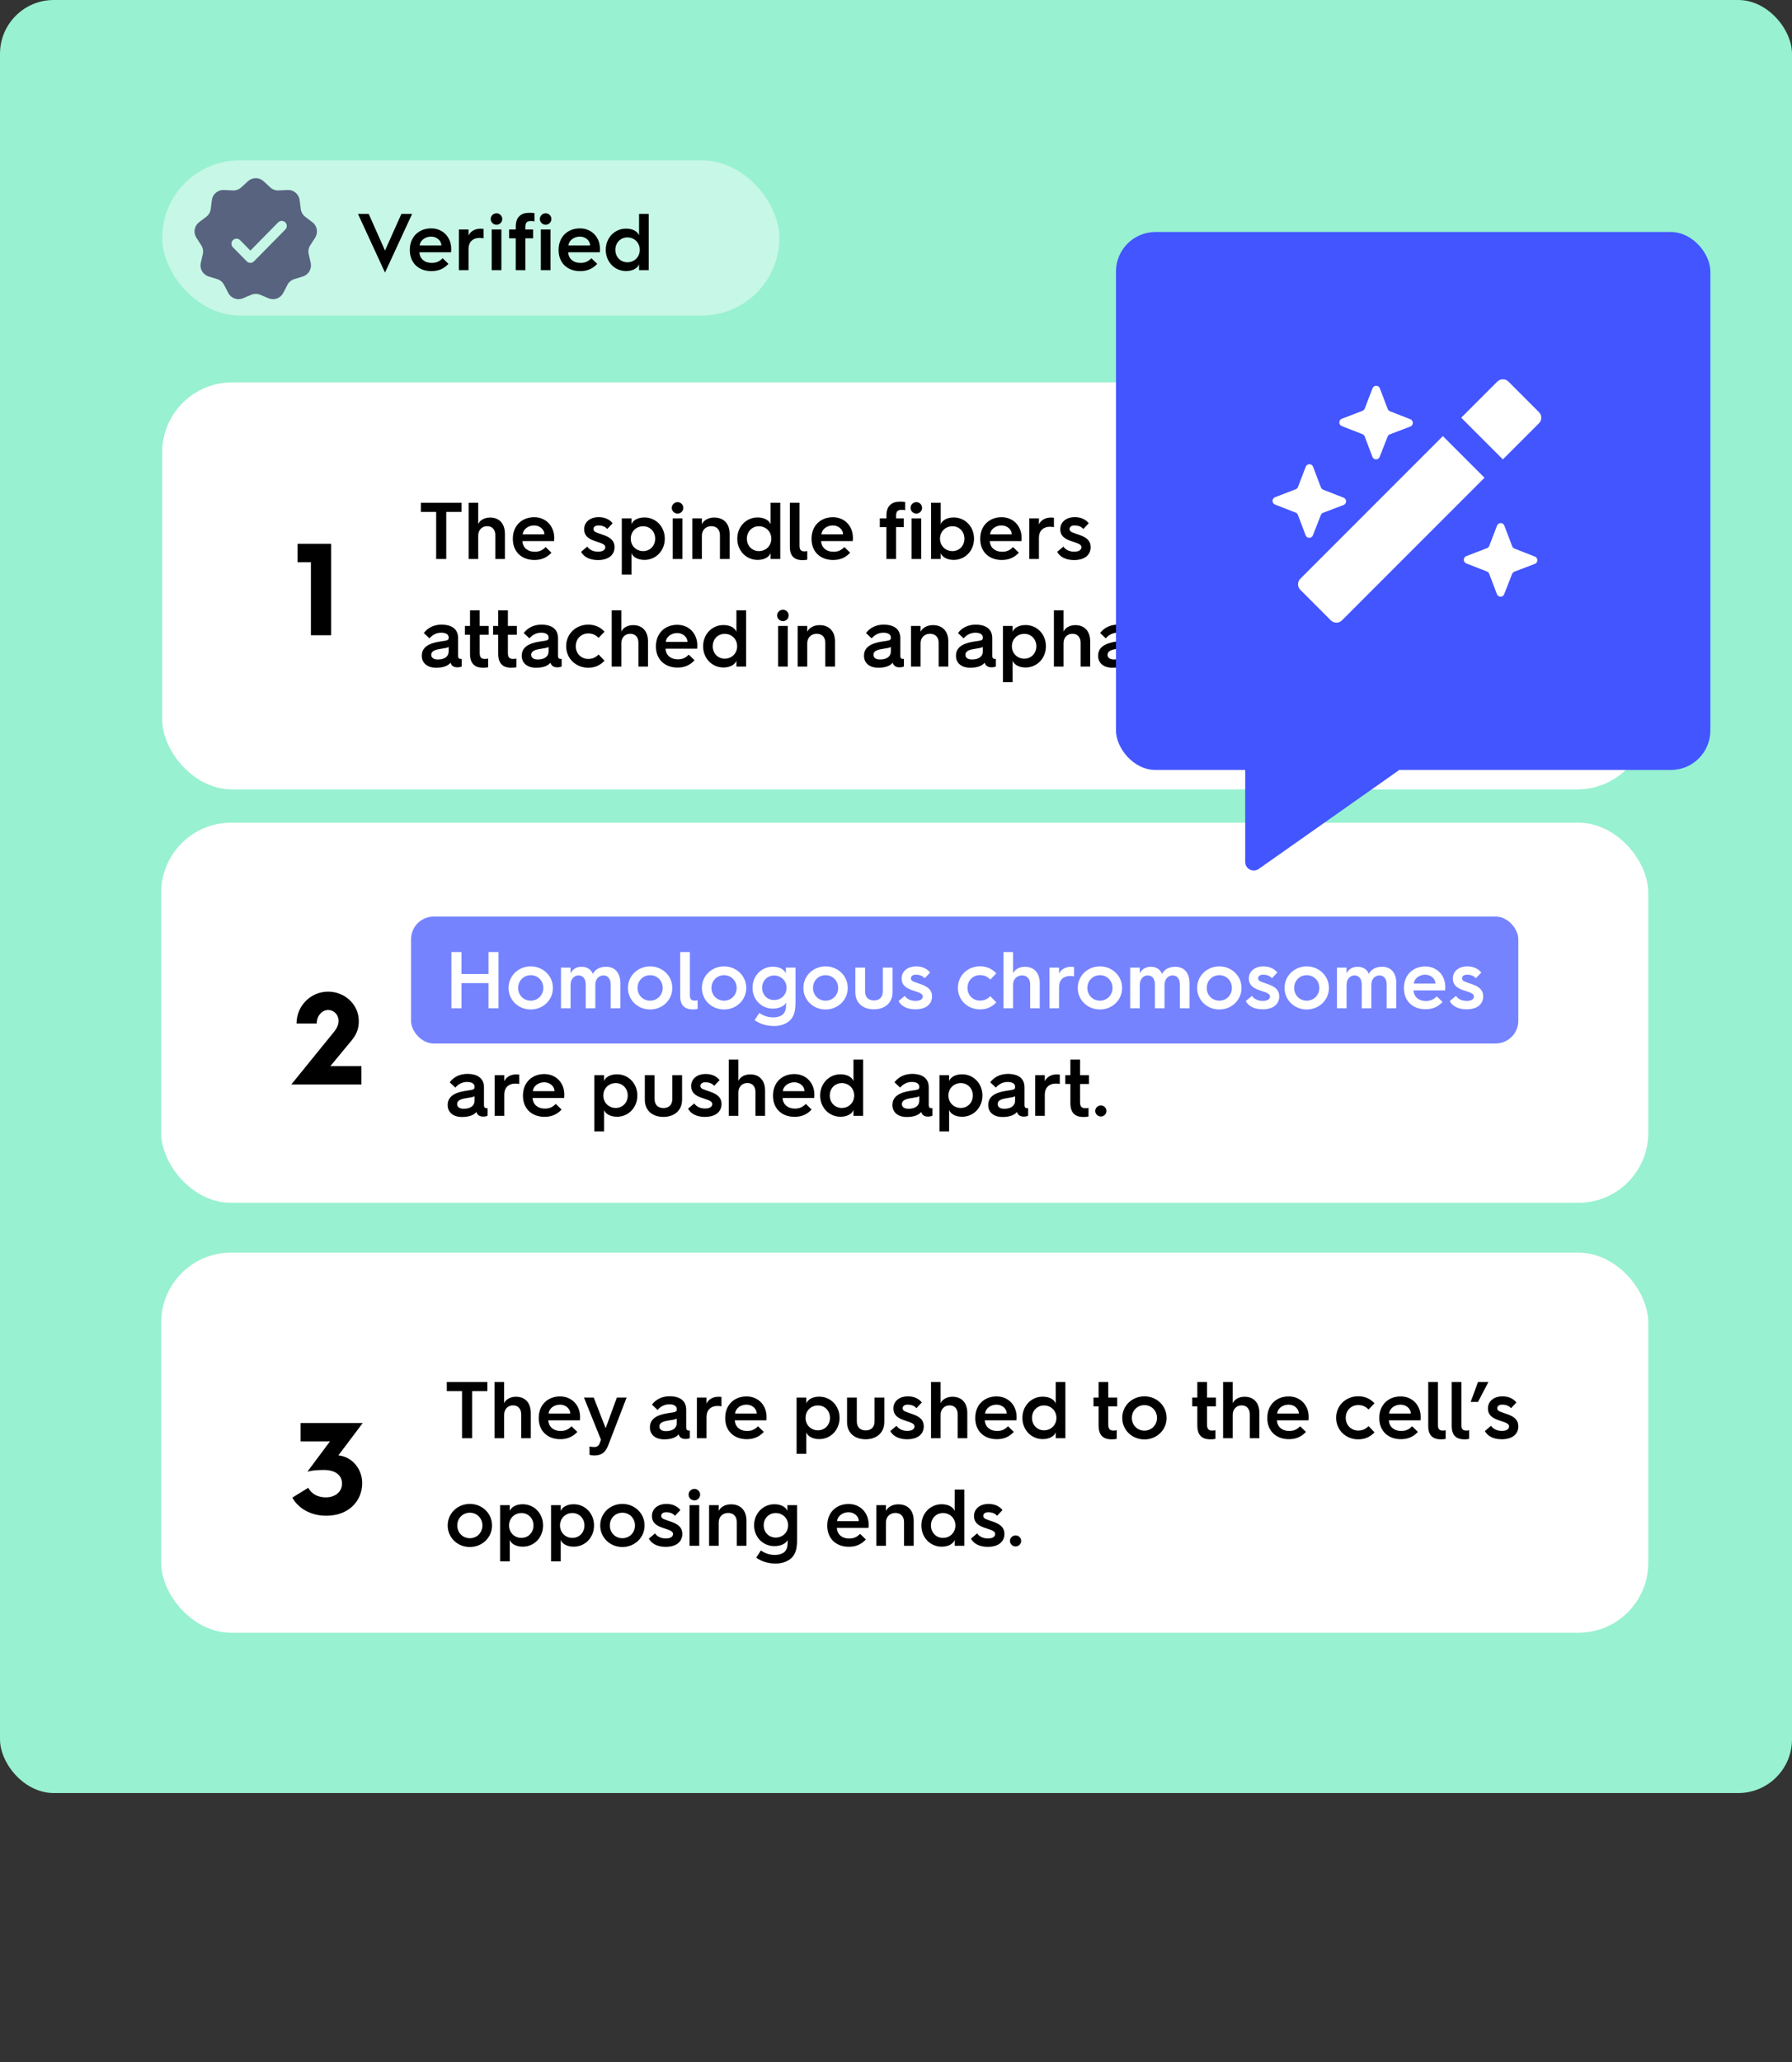 <svg width="200" height="230" viewBox="0 0 200 230" fill="none" xmlns="http://www.w3.org/2000/svg">
<rect x="0" y="0" width="200" height="230" fill="#333333" stroke="none"/>
<rect width="200" height="200" rx="6" fill="#98F1D1"/>
<rect x="18.102" y="42.654" width="165.745" height="45.399" rx="7.8" fill="white"/>
<path d="M34.7 70.854V62.708H33.209V60.661H36.953V70.854H34.7Z" fill="black"/>
<path d="M48.679 62.354V57.098H46.978V56.081H51.505V57.098H49.804V62.354H48.679ZM52.302 62.354V56.081H53.373V58.448C53.571 58.025 54.057 57.728 54.696 57.728C55.749 57.728 56.352 58.43 56.352 59.546V62.354H55.281V59.699C55.281 59.087 54.948 58.691 54.372 58.691C53.787 58.691 53.373 59.123 53.373 59.744V62.354H52.302ZM57.237 60.122V60.086C57.237 58.628 58.254 57.692 59.613 57.692C60.963 57.692 61.854 58.709 61.854 59.978C61.854 59.978 61.854 60.176 61.836 60.356H58.308C58.344 61.076 58.875 61.544 59.676 61.544C60.225 61.544 60.558 61.364 60.9 61.022L61.548 61.652C60.963 62.273 60.324 62.462 59.64 62.462C58.218 62.462 57.237 61.544 57.237 60.122ZM58.335 59.6H60.756C60.756 59.06 60.243 58.61 59.613 58.61C58.938 58.61 58.38 59.051 58.335 59.6ZM64.854 61.553L65.547 60.968C65.736 61.274 66.159 61.535 66.744 61.535C67.365 61.535 67.554 61.274 67.554 61.04C67.554 60.662 67.014 60.572 66.312 60.32C65.646 60.077 65.196 59.735 65.196 59.042C65.196 58.169 65.934 57.683 66.798 57.683C67.554 57.683 68.058 57.971 68.373 58.367L67.77 59.006C67.581 58.781 67.275 58.61 66.78 58.61C66.438 58.61 66.231 58.772 66.231 59.015C66.231 59.357 66.609 59.402 67.374 59.681C68.211 59.978 68.589 60.374 68.589 61.031C68.589 61.814 68.022 62.471 66.726 62.471C65.781 62.471 65.133 62.093 64.854 61.553ZM69.397 64.091V57.818H70.477V58.475C70.63 58.052 71.161 57.719 71.926 57.719C73.204 57.719 74.194 58.745 74.194 60.086C74.194 61.427 73.204 62.453 71.926 62.453C71.161 62.453 70.63 62.12 70.477 61.697V64.091H69.397ZM70.396 60.086C70.396 60.878 70.999 61.472 71.782 61.472C72.547 61.472 73.123 60.878 73.123 60.086C73.123 59.294 72.547 58.7 71.782 58.7C70.999 58.7 70.396 59.294 70.396 60.086ZM75.624 57.287C75.273 57.287 74.976 57.008 74.976 56.648C74.976 56.288 75.273 56.009 75.624 56.009C75.966 56.009 76.263 56.288 76.263 56.648C76.263 57.008 75.966 57.287 75.624 57.287ZM75.084 62.354V57.818H76.164V62.354H75.084ZM77.263 62.354V57.818H78.334V58.466C78.541 58.034 79.054 57.728 79.711 57.728C80.8 57.728 81.43 58.43 81.43 59.546V62.354H80.35V59.699C80.35 59.087 79.999 58.691 79.387 58.691C78.775 58.691 78.334 59.123 78.334 59.744V62.354H77.263ZM82.286 60.086C82.286 58.745 83.276 57.719 84.554 57.719C85.319 57.719 85.85 58.052 86.003 58.475V56.081H87.083V62.354H86.003V61.697C85.85 62.12 85.319 62.453 84.554 62.453C83.276 62.453 82.286 61.427 82.286 60.086ZM83.357 60.086C83.357 60.878 83.933 61.472 84.698 61.472C85.481 61.472 86.084 60.878 86.084 60.086C86.084 59.294 85.481 58.7 84.698 58.7C83.933 58.7 83.357 59.294 83.357 60.086ZM88.153 61.013V56.081H89.233V60.869C89.233 61.31 89.377 61.499 89.773 61.499C89.872 61.499 89.998 61.49 90.097 61.463V62.426C89.971 62.462 89.773 62.48 89.584 62.48C88.999 62.48 88.153 62.318 88.153 61.013ZM90.574 60.122V60.086C90.574 58.628 91.591 57.692 92.95 57.692C94.3 57.692 95.191 58.709 95.191 59.978C95.191 59.978 95.191 60.176 95.173 60.356H91.645C91.681 61.076 92.212 61.544 93.013 61.544C93.562 61.544 93.895 61.364 94.237 61.022L94.885 61.652C94.3 62.273 93.661 62.462 92.977 62.462C91.555 62.462 90.574 61.544 90.574 60.122ZM91.672 59.6H94.093C94.093 59.06 93.58 58.61 92.95 58.61C92.275 58.61 91.717 59.051 91.672 59.6ZM98.931 62.354V58.799H98.193V57.818H98.931V57.593C98.931 56.882 99.093 56.522 99.426 56.252C99.768 55.973 100.2 55.955 100.551 55.955C100.713 55.955 100.92 55.973 101.019 55.991V56.918C100.893 56.873 100.74 56.873 100.605 56.873C100.2 56.873 100.011 57.044 100.011 57.512V57.818H100.866V58.799H100.011V62.354H98.931ZM102.272 57.287C101.921 57.287 101.624 57.008 101.624 56.648C101.624 56.288 101.921 56.009 102.272 56.009C102.614 56.009 102.911 56.288 102.911 56.648C102.911 57.008 102.614 57.287 102.272 57.287ZM101.732 62.354V57.818H102.812V62.354H101.732ZM103.912 62.354V56.081H104.992V58.475C105.145 58.052 105.676 57.719 106.441 57.719C107.719 57.719 108.709 58.745 108.709 60.086C108.709 61.427 107.719 62.453 106.441 62.453C105.676 62.453 105.145 62.12 104.992 61.697V62.354H103.912ZM104.911 60.086C104.911 60.878 105.514 61.472 106.297 61.472C107.062 61.472 107.638 60.878 107.638 60.086C107.638 59.294 107.062 58.7 106.297 58.7C105.514 58.7 104.911 59.294 104.911 60.086ZM109.4 60.122V60.086C109.4 58.628 110.417 57.692 111.776 57.692C113.126 57.692 114.017 58.709 114.017 59.978C114.017 59.978 114.017 60.176 113.999 60.356H110.471C110.507 61.076 111.038 61.544 111.839 61.544C112.388 61.544 112.721 61.364 113.063 61.022L113.711 61.652C113.126 62.273 112.487 62.462 111.803 62.462C110.381 62.462 109.4 61.544 109.4 60.122ZM110.498 59.6H112.919C112.919 59.06 112.406 58.61 111.776 58.61C111.101 58.61 110.543 59.051 110.498 59.6ZM114.881 62.354V57.818H115.952V58.493C116.168 58.025 116.654 57.728 117.302 57.728C117.419 57.728 117.581 57.746 117.626 57.755V58.799C117.5 58.772 117.347 58.754 117.176 58.754C116.429 58.754 115.952 59.222 115.952 59.969V62.354H114.881ZM117.992 61.553L118.685 60.968C118.874 61.274 119.297 61.535 119.882 61.535C120.503 61.535 120.692 61.274 120.692 61.04C120.692 60.662 120.152 60.572 119.45 60.32C118.784 60.077 118.334 59.735 118.334 59.042C118.334 58.169 119.072 57.683 119.936 57.683C120.692 57.683 121.196 57.971 121.511 58.367L120.908 59.006C120.719 58.781 120.413 58.61 119.918 58.61C119.576 58.61 119.369 58.772 119.369 59.015C119.369 59.357 119.747 59.402 120.512 59.681C121.349 59.978 121.727 60.374 121.727 61.031C121.727 61.814 121.16 62.471 119.864 62.471C118.919 62.471 118.271 62.093 117.992 61.553ZM126.388 61.562C127.126 61.562 127.594 61.238 127.594 60.662V60.167C127.459 60.257 127.126 60.311 126.559 60.401C125.938 60.5 125.65 60.698 125.65 61.04C125.65 61.373 125.92 61.562 126.388 61.562ZM126.199 62.48C125.2 62.48 124.597 61.958 124.597 61.148C124.597 60.266 125.245 59.762 126.649 59.555C127.468 59.438 127.594 59.42 127.594 59.141V59.096C127.594 58.844 127.387 58.574 126.766 58.574C126.235 58.574 125.785 58.808 125.452 59.204L124.822 58.61C125.263 58.016 125.956 57.674 126.784 57.674C128.008 57.674 128.647 58.214 128.647 59.186V61.148C128.647 61.49 128.827 61.499 129.007 61.499C129.016 61.499 129.052 61.499 129.052 61.499V62.336C128.908 62.417 128.728 62.435 128.548 62.435C128.206 62.435 128.044 62.3 127.963 62.219C127.882 62.129 127.837 62.039 127.801 61.922C127.477 62.327 126.856 62.48 126.199 62.48ZM129.84 62.354V57.818H130.911V58.493C131.127 58.025 131.613 57.728 132.261 57.728C132.378 57.728 132.54 57.746 132.585 57.755V58.799C132.459 58.772 132.306 58.754 132.135 58.754C131.388 58.754 130.911 59.222 130.911 59.969V62.354H129.84ZM132.999 60.122V60.086C132.999 58.628 134.016 57.692 135.375 57.692C136.725 57.692 137.616 58.709 137.616 59.978C137.616 59.978 137.616 60.176 137.598 60.356H134.07C134.106 61.076 134.637 61.544 135.438 61.544C135.987 61.544 136.32 61.364 136.662 61.022L137.31 61.652C136.725 62.273 136.086 62.462 135.402 62.462C133.98 62.462 132.999 61.544 132.999 60.122ZM134.097 59.6H136.518C136.518 59.06 136.005 58.61 135.375 58.61C134.7 58.61 134.142 59.051 134.097 59.6ZM48.868 73.562C49.606 73.562 50.074 73.238 50.074 72.662V72.167C49.939 72.257 49.606 72.311 49.039 72.401C48.418 72.5 48.13 72.698 48.13 73.04C48.13 73.373 48.4 73.562 48.868 73.562ZM48.679 74.48C47.68 74.48 47.077 73.958 47.077 73.148C47.077 72.266 47.725 71.762 49.129 71.555C49.948 71.438 50.074 71.42 50.074 71.141V71.096C50.074 70.844 49.867 70.574 49.246 70.574C48.715 70.574 48.265 70.808 47.932 71.204L47.302 70.61C47.743 70.016 48.436 69.674 49.264 69.674C50.488 69.674 51.127 70.214 51.127 71.186V73.148C51.127 73.49 51.307 73.499 51.487 73.499C51.496 73.499 51.532 73.499 51.532 73.499V74.336C51.388 74.417 51.208 74.435 51.028 74.435C50.686 74.435 50.524 74.3 50.443 74.219C50.362 74.129 50.317 74.039 50.281 73.922C49.957 74.327 49.336 74.48 48.679 74.48ZM52.458 72.941V70.799H51.891V69.818H52.458V68.081H53.538V69.818H54.537V70.799H53.538V72.824C53.538 73.319 53.718 73.499 54.105 73.499C54.222 73.499 54.348 73.49 54.483 73.463V74.426C54.33 74.462 54.132 74.48 53.925 74.48C53.304 74.48 52.458 74.3 52.458 72.941ZM55.605 72.941V70.799H55.038V69.818H55.605V68.081H56.685V69.818H57.684V70.799H56.685V72.824C56.685 73.319 56.865 73.499 57.252 73.499C57.369 73.499 57.495 73.49 57.63 73.463V74.426C57.477 74.462 57.279 74.48 57.072 74.48C56.451 74.48 55.605 74.3 55.605 72.941ZM60.021 73.562C60.759 73.562 61.227 73.238 61.227 72.662V72.167C61.092 72.257 60.759 72.311 60.192 72.401C59.571 72.5 59.283 72.698 59.283 73.04C59.283 73.373 59.553 73.562 60.021 73.562ZM59.832 74.48C58.833 74.48 58.23 73.958 58.23 73.148C58.23 72.266 58.878 71.762 60.282 71.555C61.101 71.438 61.227 71.42 61.227 71.141V71.096C61.227 70.844 61.02 70.574 60.399 70.574C59.868 70.574 59.418 70.808 59.085 71.204L58.455 70.61C58.896 70.016 59.589 69.674 60.417 69.674C61.641 69.674 62.28 70.214 62.28 71.186V73.148C62.28 73.49 62.46 73.499 62.64 73.499C62.649 73.499 62.685 73.499 62.685 73.499V74.336C62.541 74.417 62.361 74.435 62.181 74.435C61.839 74.435 61.677 74.3 61.596 74.219C61.515 74.129 61.47 74.039 61.434 73.922C61.11 74.327 60.489 74.48 59.832 74.48ZM63.187 72.077C63.187 70.691 64.285 69.674 65.653 69.674C66.328 69.674 66.949 69.899 67.471 70.457L66.805 71.15C66.499 70.835 66.139 70.655 65.653 70.655C64.861 70.655 64.258 71.258 64.258 72.077C64.258 72.896 64.861 73.499 65.653 73.499C66.139 73.499 66.499 73.319 66.805 73.004L67.471 73.697C66.949 74.255 66.328 74.48 65.653 74.48C64.285 74.48 63.187 73.463 63.187 72.077ZM68.272 74.354V68.081H69.343V70.448C69.541 70.025 70.027 69.728 70.666 69.728C71.719 69.728 72.322 70.43 72.322 71.546V74.354H71.251V71.699C71.251 71.087 70.918 70.691 70.342 70.691C69.757 70.691 69.343 71.123 69.343 71.744V74.354H68.272ZM73.207 72.122V72.086C73.207 70.628 74.224 69.692 75.583 69.692C76.933 69.692 77.824 70.709 77.824 71.978C77.824 71.978 77.824 72.176 77.806 72.356H74.278C74.314 73.076 74.845 73.544 75.646 73.544C76.195 73.544 76.528 73.364 76.87 73.022L77.518 73.652C76.933 74.273 76.294 74.462 75.61 74.462C74.188 74.462 73.207 73.544 73.207 72.122ZM74.305 71.6H76.726C76.726 71.06 76.213 70.61 75.583 70.61C74.908 70.61 74.35 71.051 74.305 71.6ZM78.472 72.086C78.472 70.745 79.462 69.719 80.74 69.719C81.505 69.719 82.036 70.052 82.189 70.475V68.081H83.269V74.354H82.189V73.697C82.036 74.12 81.505 74.453 80.74 74.453C79.462 74.453 78.472 73.427 78.472 72.086ZM79.543 72.086C79.543 72.878 80.119 73.472 80.884 73.472C81.667 73.472 82.27 72.878 82.27 72.086C82.27 71.294 81.667 70.7 80.884 70.7C80.119 70.7 79.543 71.294 79.543 72.086ZM87.383 69.287C87.032 69.287 86.735 69.008 86.735 68.648C86.735 68.288 87.032 68.009 87.383 68.009C87.725 68.009 88.022 68.288 88.022 68.648C88.022 69.008 87.725 69.287 87.383 69.287ZM86.843 74.354V69.818H87.923V74.354H86.843ZM89.023 74.354V69.818H90.094V70.466C90.301 70.034 90.814 69.728 91.471 69.728C92.56 69.728 93.19 70.43 93.19 71.546V74.354H92.11V71.699C92.11 71.087 91.759 70.691 91.147 70.691C90.535 70.691 90.094 71.123 90.094 71.744V74.354H89.023ZM98.219 73.562C98.957 73.562 99.425 73.238 99.425 72.662V72.167C99.29 72.257 98.957 72.311 98.39 72.401C97.769 72.5 97.481 72.698 97.481 73.04C97.481 73.373 97.751 73.562 98.219 73.562ZM98.03 74.48C97.031 74.48 96.428 73.958 96.428 73.148C96.428 72.266 97.076 71.762 98.48 71.555C99.299 71.438 99.425 71.42 99.425 71.141V71.096C99.425 70.844 99.218 70.574 98.597 70.574C98.066 70.574 97.616 70.808 97.283 71.204L96.653 70.61C97.094 70.016 97.787 69.674 98.615 69.674C99.839 69.674 100.478 70.214 100.478 71.186V73.148C100.478 73.49 100.658 73.499 100.838 73.499C100.847 73.499 100.883 73.499 100.883 73.499V74.336C100.739 74.417 100.559 74.435 100.379 74.435C100.037 74.435 99.875 74.3 99.794 74.219C99.713 74.129 99.668 74.039 99.632 73.922C99.308 74.327 98.687 74.48 98.03 74.48ZM101.671 74.354V69.818H102.742V70.466C102.949 70.034 103.462 69.728 104.119 69.728C105.208 69.728 105.838 70.43 105.838 71.546V74.354H104.758V71.699C104.758 71.087 104.407 70.691 103.795 70.691C103.183 70.691 102.742 71.123 102.742 71.744V74.354H101.671ZM108.484 73.562C109.222 73.562 109.69 73.238 109.69 72.662V72.167C109.555 72.257 109.222 72.311 108.655 72.401C108.034 72.5 107.746 72.698 107.746 73.04C107.746 73.373 108.016 73.562 108.484 73.562ZM108.295 74.48C107.296 74.48 106.693 73.958 106.693 73.148C106.693 72.266 107.341 71.762 108.745 71.555C109.564 71.438 109.69 71.42 109.69 71.141V71.096C109.69 70.844 109.483 70.574 108.862 70.574C108.331 70.574 107.881 70.808 107.548 71.204L106.918 70.61C107.359 70.016 108.052 69.674 108.88 69.674C110.104 69.674 110.743 70.214 110.743 71.186V73.148C110.743 73.49 110.923 73.499 111.103 73.499C111.112 73.499 111.148 73.499 111.148 73.499V74.336C111.004 74.417 110.824 74.435 110.644 74.435C110.302 74.435 110.14 74.3 110.059 74.219C109.978 74.129 109.933 74.039 109.897 73.922C109.573 74.327 108.952 74.48 108.295 74.48ZM111.936 76.091V69.818H113.016V70.475C113.169 70.052 113.7 69.719 114.465 69.719C115.743 69.719 116.733 70.745 116.733 72.086C116.733 73.427 115.743 74.453 114.465 74.453C113.7 74.453 113.169 74.12 113.016 73.697V76.091H111.936ZM112.935 72.086C112.935 72.878 113.538 73.472 114.321 73.472C115.086 73.472 115.662 72.878 115.662 72.086C115.662 71.294 115.086 70.7 114.321 70.7C113.538 70.7 112.935 71.294 112.935 72.086ZM117.623 74.354V68.081H118.694V70.448C118.892 70.025 119.378 69.728 120.017 69.728C121.07 69.728 121.673 70.43 121.673 71.546V74.354H120.602V71.699C120.602 71.087 120.269 70.691 119.693 70.691C119.108 70.691 118.694 71.123 118.694 71.744V74.354H117.623ZM124.349 73.562C125.087 73.562 125.555 73.238 125.555 72.662V72.167C125.42 72.257 125.087 72.311 124.52 72.401C123.899 72.5 123.611 72.698 123.611 73.04C123.611 73.373 123.881 73.562 124.349 73.562ZM124.16 74.48C123.161 74.48 122.558 73.958 122.558 73.148C122.558 72.266 123.206 71.762 124.61 71.555C125.429 71.438 125.555 71.42 125.555 71.141V71.096C125.555 70.844 125.348 70.574 124.727 70.574C124.196 70.574 123.746 70.808 123.413 71.204L122.783 70.61C123.224 70.016 123.917 69.674 124.745 69.674C125.969 69.674 126.608 70.214 126.608 71.186V73.148C126.608 73.49 126.788 73.499 126.968 73.499C126.977 73.499 127.013 73.499 127.013 73.499V74.336C126.869 74.417 126.689 74.435 126.509 74.435C126.167 74.435 126.005 74.3 125.924 74.219C125.843 74.129 125.798 74.039 125.762 73.922C125.438 74.327 124.817 74.48 124.16 74.48ZM127.449 73.553L128.142 72.968C128.331 73.274 128.754 73.535 129.339 73.535C129.96 73.535 130.149 73.274 130.149 73.04C130.149 72.662 129.609 72.572 128.907 72.32C128.241 72.077 127.791 71.735 127.791 71.042C127.791 70.169 128.529 69.683 129.393 69.683C130.149 69.683 130.653 69.971 130.968 70.367L130.365 71.006C130.176 70.781 129.87 70.61 129.375 70.61C129.033 70.61 128.826 70.772 128.826 71.015C128.826 71.357 129.204 71.402 129.969 71.681C130.806 71.978 131.184 72.374 131.184 73.031C131.184 73.814 130.617 74.471 129.321 74.471C128.376 74.471 127.728 74.093 127.449 73.553ZM131.795 72.122V72.086C131.795 70.628 132.812 69.692 134.171 69.692C135.521 69.692 136.412 70.709 136.412 71.978C136.412 71.978 136.412 72.176 136.394 72.356H132.866C132.902 73.076 133.433 73.544 134.234 73.544C134.783 73.544 135.116 73.364 135.458 73.022L136.106 73.652C135.521 74.273 134.882 74.462 134.198 74.462C132.776 74.462 131.795 73.544 131.795 72.122ZM132.893 71.6H135.314C135.314 71.06 134.801 70.61 134.171 70.61C133.496 70.61 132.938 71.051 132.893 71.6ZM140.014 74.354V68.081H141.139V74.354H140.014ZM142.307 73.805C142.307 73.463 142.604 73.193 142.937 73.193C143.27 73.193 143.558 73.463 143.558 73.805C143.558 74.156 143.27 74.426 142.937 74.426C142.604 74.426 142.307 74.156 142.307 73.805Z" fill="black"/>
<rect x="17.989" y="91.766" width="165.97" height="42.399" rx="7.8" fill="white"/>
<g style="mix-blend-mode:multiply">
<rect x="45.873" y="102.236" width="123.582" height="14.158" rx="2.537" fill="#7583FF"/>
</g>
<path d="M32.511 120.965L37.25 115.13C37.572 114.735 37.791 114.326 37.791 113.872C37.791 113.199 37.279 112.658 36.621 112.658C35.919 112.658 35.349 113.331 35.349 114.165H33.096C33.096 112.19 34.676 110.611 36.621 110.611C38.508 110.611 40.043 112.073 40.043 113.872C40.043 114.428 39.984 115.159 39.253 116.037L36.87 118.918H40.336V120.965H32.511Z" fill="black"/>
<path d="M50.379 112.465V106.192H51.504V108.64H54.519V106.192H55.635V112.465H54.519V109.657H51.504V112.465H50.379ZM56.759 110.197C56.759 108.838 57.857 107.794 59.234 107.794C60.602 107.794 61.709 108.838 61.709 110.197C61.709 111.556 60.602 112.6 59.234 112.6C57.857 112.6 56.759 111.556 56.759 110.197ZM57.83 110.197C57.83 110.998 58.433 111.619 59.234 111.619C60.026 111.619 60.638 110.998 60.638 110.197C60.638 109.396 60.026 108.775 59.234 108.775C58.433 108.775 57.83 109.396 57.83 110.197ZM62.608 112.465V107.929H63.679V108.577C63.868 108.145 64.309 107.839 64.903 107.839C65.533 107.839 65.956 108.127 66.172 108.631C66.451 108.064 67 107.839 67.657 107.839C68.656 107.839 69.232 108.541 69.232 109.657V112.465H68.152V109.81C68.152 109.198 67.864 108.802 67.342 108.802C66.82 108.802 66.442 109.234 66.442 109.855V112.465H65.371V109.81C65.371 109.198 65.083 108.802 64.561 108.802C64.057 108.802 63.679 109.234 63.679 109.855V112.465H62.608ZM70.083 110.197C70.083 108.838 71.181 107.794 72.558 107.794C73.926 107.794 75.033 108.838 75.033 110.197C75.033 111.556 73.926 112.6 72.558 112.6C71.181 112.6 70.083 111.556 70.083 110.197ZM71.154 110.197C71.154 110.998 71.757 111.619 72.558 111.619C73.35 111.619 73.962 110.998 73.962 110.197C73.962 109.396 73.35 108.775 72.558 108.775C71.757 108.775 71.154 109.396 71.154 110.197ZM75.914 111.124V106.192H76.994V110.98C76.994 111.421 77.138 111.61 77.534 111.61C77.633 111.61 77.759 111.601 77.858 111.574V112.537C77.732 112.573 77.534 112.591 77.345 112.591C76.76 112.591 75.914 112.429 75.914 111.124ZM78.336 110.197C78.336 108.838 79.434 107.794 80.811 107.794C82.179 107.794 83.286 108.838 83.286 110.197C83.286 111.556 82.179 112.6 80.811 112.6C79.434 112.6 78.336 111.556 78.336 110.197ZM79.407 110.197C79.407 110.998 80.01 111.619 80.811 111.619C81.603 111.619 82.215 110.998 82.215 110.197C82.215 109.396 81.603 108.775 80.811 108.775C80.01 108.775 79.407 109.396 79.407 110.197ZM85.058 110.179C85.058 110.962 85.634 111.547 86.399 111.547C87.182 111.547 87.785 110.962 87.785 110.179C87.785 109.405 87.182 108.811 86.399 108.811C85.634 108.811 85.058 109.405 85.058 110.179ZM83.987 110.179C83.987 108.856 84.977 107.83 86.255 107.83C87.02 107.83 87.551 108.163 87.704 108.586V107.929H88.784V111.709C88.784 112.663 88.685 113.419 88.019 113.941C87.614 114.256 87.038 114.445 86.417 114.445C85.571 114.445 84.842 114.229 84.221 113.788L84.743 112.987C85.202 113.293 85.688 113.482 86.3 113.482C86.696 113.482 87.056 113.392 87.299 113.212C87.677 112.933 87.731 112.465 87.731 112.06V111.835C87.533 112.195 87.011 112.501 86.255 112.501C84.977 112.501 83.987 111.502 83.987 110.179ZM89.665 110.197C89.665 108.838 90.763 107.794 92.14 107.794C93.508 107.794 94.615 108.838 94.615 110.197C94.615 111.556 93.508 112.6 92.14 112.6C90.763 112.6 89.665 111.556 89.665 110.197ZM90.736 110.197C90.736 110.998 91.339 111.619 92.14 111.619C92.932 111.619 93.544 110.998 93.544 110.197C93.544 109.396 92.932 108.775 92.14 108.775C91.339 108.775 90.736 109.396 90.736 110.197ZM95.46 110.665V107.929H96.549V110.575C96.549 111.286 96.972 111.592 97.539 111.592C98.106 111.592 98.529 111.286 98.529 110.566V107.929H99.618V110.638C99.618 111.952 98.664 112.582 97.53 112.582C96.405 112.582 95.46 111.961 95.46 110.665ZM100.287 111.664L100.98 111.079C101.169 111.385 101.592 111.646 102.177 111.646C102.798 111.646 102.987 111.385 102.987 111.151C102.987 110.773 102.447 110.683 101.745 110.431C101.079 110.188 100.629 109.846 100.629 109.153C100.629 108.28 101.367 107.794 102.231 107.794C102.987 107.794 103.491 108.082 103.806 108.478L103.203 109.117C103.014 108.892 102.708 108.721 102.213 108.721C101.871 108.721 101.664 108.883 101.664 109.126C101.664 109.468 102.042 109.513 102.807 109.792C103.644 110.089 104.022 110.485 104.022 111.142C104.022 111.925 103.455 112.582 102.159 112.582C101.214 112.582 100.566 112.204 100.287 111.664ZM106.909 110.188C106.909 108.802 108.007 107.785 109.375 107.785C110.05 107.785 110.671 108.01 111.193 108.568L110.527 109.261C110.221 108.946 109.861 108.766 109.375 108.766C108.583 108.766 107.98 109.369 107.98 110.188C107.98 111.007 108.583 111.61 109.375 111.61C109.861 111.61 110.221 111.43 110.527 111.115L111.193 111.808C110.671 112.366 110.05 112.591 109.375 112.591C108.007 112.591 106.909 111.574 106.909 110.188ZM111.994 112.465V106.192H113.065V108.559C113.263 108.136 113.749 107.839 114.388 107.839C115.441 107.839 116.044 108.541 116.044 109.657V112.465H114.973V109.81C114.973 109.198 114.64 108.802 114.064 108.802C113.479 108.802 113.065 109.234 113.065 109.855V112.465H111.994ZM117.127 112.465V107.929H118.198V108.604C118.414 108.136 118.9 107.839 119.548 107.839C119.665 107.839 119.827 107.857 119.872 107.866V108.91C119.746 108.883 119.593 108.865 119.422 108.865C118.675 108.865 118.198 109.333 118.198 110.08V112.465H117.127ZM120.286 110.197C120.286 108.838 121.384 107.794 122.761 107.794C124.129 107.794 125.236 108.838 125.236 110.197C125.236 111.556 124.129 112.6 122.761 112.6C121.384 112.6 120.286 111.556 120.286 110.197ZM121.357 110.197C121.357 110.998 121.96 111.619 122.761 111.619C123.553 111.619 124.165 110.998 124.165 110.197C124.165 109.396 123.553 108.775 122.761 108.775C121.96 108.775 121.357 109.396 121.357 110.197ZM126.135 112.465V107.929H127.206V108.577C127.395 108.145 127.836 107.839 128.43 107.839C129.06 107.839 129.483 108.127 129.699 108.631C129.978 108.064 130.527 107.839 131.184 107.839C132.183 107.839 132.759 108.541 132.759 109.657V112.465H131.679V109.81C131.679 109.198 131.391 108.802 130.869 108.802C130.347 108.802 129.969 109.234 129.969 109.855V112.465H128.898V109.81C128.898 109.198 128.61 108.802 128.088 108.802C127.584 108.802 127.206 109.234 127.206 109.855V112.465H126.135ZM133.61 110.197C133.61 108.838 134.708 107.794 136.085 107.794C137.453 107.794 138.56 108.838 138.56 110.197C138.56 111.556 137.453 112.6 136.085 112.6C134.708 112.6 133.61 111.556 133.61 110.197ZM134.681 110.197C134.681 110.998 135.284 111.619 136.085 111.619C136.877 111.619 137.489 110.998 137.489 110.197C137.489 109.396 136.877 108.775 136.085 108.775C135.284 108.775 134.681 109.396 134.681 110.197ZM139.038 111.664L139.731 111.079C139.92 111.385 140.343 111.646 140.928 111.646C141.549 111.646 141.738 111.385 141.738 111.151C141.738 110.773 141.198 110.683 140.496 110.431C139.83 110.188 139.38 109.846 139.38 109.153C139.38 108.28 140.118 107.794 140.982 107.794C141.738 107.794 142.242 108.082 142.557 108.478L141.954 109.117C141.765 108.892 141.459 108.721 140.964 108.721C140.622 108.721 140.415 108.883 140.415 109.126C140.415 109.468 140.793 109.513 141.558 109.792C142.395 110.089 142.773 110.485 142.773 111.142C142.773 111.925 142.206 112.582 140.91 112.582C139.965 112.582 139.317 112.204 139.038 111.664ZM143.366 110.197C143.366 108.838 144.464 107.794 145.841 107.794C147.209 107.794 148.316 108.838 148.316 110.197C148.316 111.556 147.209 112.6 145.841 112.6C144.464 112.6 143.366 111.556 143.366 110.197ZM144.437 110.197C144.437 110.998 145.04 111.619 145.841 111.619C146.633 111.619 147.245 110.998 147.245 110.197C147.245 109.396 146.633 108.775 145.841 108.775C145.04 108.775 144.437 109.396 144.437 110.197ZM149.216 112.465V107.929H150.287V108.577C150.476 108.145 150.917 107.839 151.511 107.839C152.141 107.839 152.564 108.127 152.78 108.631C153.059 108.064 153.608 107.839 154.265 107.839C155.264 107.839 155.84 108.541 155.84 109.657V112.465H154.76V109.81C154.76 109.198 154.472 108.802 153.95 108.802C153.428 108.802 153.05 109.234 153.05 109.855V112.465H151.979V109.81C151.979 109.198 151.691 108.802 151.169 108.802C150.665 108.802 150.287 109.234 150.287 109.855V112.465H149.216ZM156.69 110.233V110.197C156.69 108.739 157.707 107.803 159.066 107.803C160.416 107.803 161.307 108.82 161.307 110.089C161.307 110.089 161.307 110.287 161.289 110.467H157.761C157.797 111.187 158.328 111.655 159.129 111.655C159.678 111.655 160.011 111.475 160.353 111.133L161.001 111.763C160.416 112.384 159.777 112.573 159.093 112.573C157.671 112.573 156.69 111.655 156.69 110.233ZM157.788 109.711H160.209C160.209 109.171 159.696 108.721 159.066 108.721C158.391 108.721 157.833 109.162 157.788 109.711ZM161.802 111.664L162.495 111.079C162.684 111.385 163.107 111.646 163.692 111.646C164.313 111.646 164.502 111.385 164.502 111.151C164.502 110.773 163.962 110.683 163.26 110.431C162.594 110.188 162.144 109.846 162.144 109.153C162.144 108.28 162.882 107.794 163.746 107.794C164.502 107.794 165.006 108.082 165.321 108.478L164.718 109.117C164.529 108.892 164.223 108.721 163.728 108.721C163.386 108.721 163.179 108.883 163.179 109.126C163.179 109.468 163.557 109.513 164.322 109.792C165.159 110.089 165.537 110.485 165.537 111.142C165.537 111.925 164.97 112.582 163.674 112.582C162.729 112.582 162.081 112.204 161.802 111.664Z" fill="white"/>
<path d="M51.756 123.673C52.494 123.673 52.962 123.349 52.962 122.773V122.278C52.827 122.368 52.494 122.422 51.927 122.512C51.306 122.611 51.018 122.809 51.018 123.151C51.018 123.484 51.288 123.673 51.756 123.673ZM51.567 124.591C50.568 124.591 49.965 124.069 49.965 123.259C49.965 122.377 50.613 121.873 52.017 121.666C52.836 121.549 52.962 121.531 52.962 121.252V121.207C52.962 120.955 52.755 120.685 52.134 120.685C51.603 120.685 51.153 120.919 50.82 121.315L50.19 120.721C50.631 120.127 51.324 119.785 52.152 119.785C53.376 119.785 54.015 120.325 54.015 121.297V123.259C54.015 123.601 54.195 123.61 54.375 123.61C54.384 123.61 54.42 123.61 54.42 123.61V124.447C54.276 124.528 54.096 124.546 53.916 124.546C53.574 124.546 53.412 124.411 53.331 124.33C53.25 124.24 53.205 124.15 53.169 124.033C52.845 124.438 52.224 124.591 51.567 124.591ZM55.208 124.465V119.929H56.279V120.604C56.495 120.136 56.981 119.839 57.629 119.839C57.746 119.839 57.908 119.857 57.953 119.866V120.91C57.827 120.883 57.674 120.865 57.503 120.865C56.756 120.865 56.279 121.333 56.279 122.08V124.465H55.208ZM58.367 122.233V122.197C58.367 120.739 59.384 119.803 60.743 119.803C62.093 119.803 62.984 120.82 62.984 122.089C62.984 122.089 62.984 122.287 62.966 122.467H59.438C59.474 123.187 60.005 123.655 60.806 123.655C61.355 123.655 61.688 123.475 62.03 123.133L62.678 123.763C62.093 124.384 61.454 124.573 60.77 124.573C59.348 124.573 58.367 123.655 58.367 122.233ZM59.465 121.711H61.886C61.886 121.171 61.373 120.721 60.743 120.721C60.068 120.721 59.51 121.162 59.465 121.711ZM66.335 126.202V119.929H67.415V120.586C67.568 120.163 68.099 119.83 68.864 119.83C70.142 119.83 71.132 120.856 71.132 122.197C71.132 123.538 70.142 124.564 68.864 124.564C68.099 124.564 67.568 124.231 67.415 123.808V126.202H66.335ZM67.334 122.197C67.334 122.989 67.937 123.583 68.72 123.583C69.485 123.583 70.061 122.989 70.061 122.197C70.061 121.405 69.485 120.811 68.72 120.811C67.937 120.811 67.334 121.405 67.334 122.197ZM71.967 122.665V119.929H73.056V122.575C73.056 123.286 73.479 123.592 74.046 123.592C74.613 123.592 75.036 123.286 75.036 122.566V119.929H76.125V122.638C76.125 123.952 75.171 124.582 74.037 124.582C72.912 124.582 71.967 123.961 71.967 122.665ZM76.794 123.664L77.487 123.079C77.676 123.385 78.099 123.646 78.684 123.646C79.305 123.646 79.494 123.385 79.494 123.151C79.494 122.773 78.954 122.683 78.252 122.431C77.586 122.188 77.136 121.846 77.136 121.153C77.136 120.28 77.874 119.794 78.738 119.794C79.494 119.794 79.998 120.082 80.313 120.478L79.71 121.117C79.521 120.892 79.215 120.721 78.72 120.721C78.378 120.721 78.171 120.883 78.171 121.126C78.171 121.468 78.549 121.513 79.314 121.792C80.151 122.089 80.529 122.485 80.529 123.142C80.529 123.925 79.962 124.582 78.666 124.582C77.721 124.582 77.073 124.204 76.794 123.664ZM81.338 124.465V118.192H82.409V120.559C82.607 120.136 83.093 119.839 83.732 119.839C84.785 119.839 85.388 120.541 85.388 121.657V124.465H84.317V121.81C84.317 121.198 83.984 120.802 83.408 120.802C82.823 120.802 82.409 121.234 82.409 121.855V124.465H81.338ZM86.272 122.233V122.197C86.272 120.739 87.289 119.803 88.648 119.803C89.998 119.803 90.889 120.82 90.889 122.089C90.889 122.089 90.889 122.287 90.871 122.467H87.343C87.379 123.187 87.91 123.655 88.711 123.655C89.26 123.655 89.593 123.475 89.935 123.133L90.583 123.763C89.998 124.384 89.359 124.573 88.675 124.573C87.253 124.573 86.272 123.655 86.272 122.233ZM87.37 121.711H89.791C89.791 121.171 89.278 120.721 88.648 120.721C87.973 120.721 87.415 121.162 87.37 121.711ZM91.537 122.197C91.537 120.856 92.527 119.83 93.805 119.83C94.57 119.83 95.101 120.163 95.254 120.586V118.192H96.334V124.465H95.254V123.808C95.101 124.231 94.57 124.564 93.805 124.564C92.527 124.564 91.537 123.538 91.537 122.197ZM92.608 122.197C92.608 122.989 93.184 123.583 93.949 123.583C94.732 123.583 95.335 122.989 95.335 122.197C95.335 121.405 94.732 120.811 93.949 120.811C93.184 120.811 92.608 121.405 92.608 122.197ZM101.396 123.673C102.134 123.673 102.602 123.349 102.602 122.773V122.278C102.467 122.368 102.134 122.422 101.567 122.512C100.946 122.611 100.658 122.809 100.658 123.151C100.658 123.484 100.928 123.673 101.396 123.673ZM101.207 124.591C100.208 124.591 99.605 124.069 99.605 123.259C99.605 122.377 100.253 121.873 101.657 121.666C102.476 121.549 102.602 121.531 102.602 121.252V121.207C102.602 120.955 102.395 120.685 101.774 120.685C101.243 120.685 100.793 120.919 100.46 121.315L99.83 120.721C100.271 120.127 100.964 119.785 101.792 119.785C103.016 119.785 103.655 120.325 103.655 121.297V123.259C103.655 123.601 103.835 123.61 104.015 123.61C104.024 123.61 104.06 123.61 104.06 123.61V124.447C103.916 124.528 103.736 124.546 103.556 124.546C103.214 124.546 103.052 124.411 102.971 124.33C102.89 124.24 102.845 124.15 102.809 124.033C102.485 124.438 101.864 124.591 101.207 124.591ZM104.848 126.202V119.929H105.928V120.586C106.081 120.163 106.612 119.83 107.377 119.83C108.655 119.83 109.645 120.856 109.645 122.197C109.645 123.538 108.655 124.564 107.377 124.564C106.612 124.564 106.081 124.231 105.928 123.808V126.202H104.848ZM105.847 122.197C105.847 122.989 106.45 123.583 107.233 123.583C107.998 123.583 108.574 122.989 108.574 122.197C108.574 121.405 107.998 120.811 107.233 120.811C106.45 120.811 105.847 121.405 105.847 122.197ZM112.084 123.673C112.822 123.673 113.29 123.349 113.29 122.773V122.278C113.155 122.368 112.822 122.422 112.255 122.512C111.634 122.611 111.346 122.809 111.346 123.151C111.346 123.484 111.616 123.673 112.084 123.673ZM111.895 124.591C110.896 124.591 110.293 124.069 110.293 123.259C110.293 122.377 110.941 121.873 112.345 121.666C113.164 121.549 113.29 121.531 113.29 121.252V121.207C113.29 120.955 113.083 120.685 112.462 120.685C111.931 120.685 111.481 120.919 111.148 121.315L110.518 120.721C110.959 120.127 111.652 119.785 112.48 119.785C113.704 119.785 114.343 120.325 114.343 121.297V123.259C114.343 123.601 114.523 123.61 114.703 123.61C114.712 123.61 114.748 123.61 114.748 123.61V124.447C114.604 124.528 114.424 124.546 114.244 124.546C113.902 124.546 113.74 124.411 113.659 124.33C113.578 124.24 113.533 124.15 113.497 124.033C113.173 124.438 112.552 124.591 111.895 124.591ZM115.536 124.465V119.929H116.607V120.604C116.823 120.136 117.309 119.839 117.957 119.839C118.074 119.839 118.236 119.857 118.281 119.866V120.91C118.155 120.883 118.002 120.865 117.831 120.865C117.084 120.865 116.607 121.333 116.607 122.08V124.465H115.536ZM119.462 123.052V120.91H118.895V119.929H119.462V118.192H120.542V119.929H121.541V120.91H120.542V122.935C120.542 123.43 120.722 123.61 121.109 123.61C121.226 123.61 121.352 123.601 121.487 123.574V124.537C121.334 124.573 121.136 124.591 120.929 124.591C120.308 124.591 119.462 124.411 119.462 123.052ZM122.237 123.916C122.237 123.574 122.534 123.304 122.867 123.304C123.2 123.304 123.488 123.574 123.488 123.916C123.488 124.267 123.2 124.537 122.867 124.537C122.534 124.537 122.237 124.267 122.237 123.916Z" fill="black"/>
<rect x="17.989" y="139.722" width="165.97" height="42.399" rx="7.8" fill="white"/>
<path d="M32.628 167.05L34.398 165.953C34.778 166.64 35.466 167.021 36.372 167.021C37.381 167.021 38.171 166.421 38.171 165.485C38.171 164.549 37.44 163.964 36.138 163.964C35.466 163.964 34.837 164.008 34.31 164.154L36.826 160.776H33.55V158.728H40.482L37.762 162.341H37.776C39.297 162.487 40.423 163.847 40.423 165.426C40.423 167.459 38.888 169.068 36.416 169.068C34.691 169.068 33.301 168.264 32.628 167.05Z" fill="black"/>
<path d="M51.567 160.422V155.166H49.866V154.149H54.393V155.166H52.692V160.422H51.567ZM55.19 160.422V154.149H56.261V156.516C56.459 156.093 56.945 155.796 57.584 155.796C58.637 155.796 59.24 156.498 59.24 157.614V160.422H58.169V157.767C58.169 157.155 57.836 156.759 57.26 156.759C56.675 156.759 56.261 157.191 56.261 157.812V160.422H55.19ZM60.125 158.19V158.154C60.125 156.696 61.142 155.76 62.501 155.76C63.851 155.76 64.742 156.777 64.742 158.046C64.742 158.046 64.742 158.244 64.724 158.424H61.196C61.232 159.144 61.763 159.612 62.564 159.612C63.113 159.612 63.446 159.432 63.788 159.09L64.436 159.72C63.851 160.341 63.212 160.53 62.528 160.53C61.106 160.53 60.125 159.612 60.125 158.19ZM61.223 157.668H63.644C63.644 157.128 63.131 156.678 62.501 156.678C61.826 156.678 61.268 157.119 61.223 157.668ZM65.795 161.331C65.948 161.385 66.137 161.403 66.299 161.403C66.461 161.403 66.587 161.376 66.695 161.304C66.794 161.241 66.884 161.106 66.956 160.917L67.073 160.593L65.174 155.886H66.263L67.595 159.306L68.846 155.886H69.935L67.901 161.16C67.784 161.475 67.631 161.763 67.415 161.97C67.127 162.24 66.758 162.348 66.326 162.348C66.137 162.348 65.939 162.321 65.795 162.276V161.331ZM74.326 159.63C75.064 159.63 75.532 159.306 75.532 158.73V158.235C75.397 158.325 75.064 158.379 74.497 158.469C73.876 158.568 73.588 158.766 73.588 159.108C73.588 159.441 73.858 159.63 74.326 159.63ZM74.137 160.548C73.138 160.548 72.535 160.026 72.535 159.216C72.535 158.334 73.183 157.83 74.587 157.623C75.406 157.506 75.532 157.488 75.532 157.209V157.164C75.532 156.912 75.325 156.642 74.704 156.642C74.173 156.642 73.723 156.876 73.39 157.272L72.76 156.678C73.201 156.084 73.894 155.742 74.722 155.742C75.946 155.742 76.585 156.282 76.585 157.254V159.216C76.585 159.558 76.765 159.567 76.945 159.567C76.954 159.567 76.99 159.567 76.99 159.567V160.404C76.846 160.485 76.666 160.503 76.486 160.503C76.144 160.503 75.982 160.368 75.901 160.287C75.82 160.197 75.775 160.107 75.739 159.99C75.415 160.395 74.794 160.548 74.137 160.548ZM77.778 160.422V155.886H78.849V156.561C79.065 156.093 79.551 155.796 80.199 155.796C80.316 155.796 80.478 155.814 80.523 155.823V156.867C80.397 156.84 80.244 156.822 80.073 156.822C79.326 156.822 78.849 157.29 78.849 158.037V160.422H77.778ZM80.937 158.19V158.154C80.937 156.696 81.954 155.76 83.313 155.76C84.663 155.76 85.554 156.777 85.554 158.046C85.554 158.046 85.554 158.244 85.536 158.424H82.008C82.044 159.144 82.575 159.612 83.376 159.612C83.925 159.612 84.258 159.432 84.6 159.09L85.248 159.72C84.663 160.341 84.024 160.53 83.34 160.53C81.918 160.53 80.937 159.612 80.937 158.19ZM82.035 157.668H84.456C84.456 157.128 83.943 156.678 83.313 156.678C82.638 156.678 82.08 157.119 82.035 157.668ZM88.905 162.159V155.886H89.985V156.543C90.138 156.12 90.669 155.787 91.434 155.787C92.712 155.787 93.702 156.813 93.702 158.154C93.702 159.495 92.712 160.521 91.434 160.521C90.669 160.521 90.138 160.188 89.985 159.765V162.159H88.905ZM89.904 158.154C89.904 158.946 90.507 159.54 91.29 159.54C92.055 159.54 92.631 158.946 92.631 158.154C92.631 157.362 92.055 156.768 91.29 156.768C90.507 156.768 89.904 157.362 89.904 158.154ZM94.537 158.622V155.886H95.626V158.532C95.626 159.243 96.049 159.549 96.617 159.549C97.183 159.549 97.606 159.243 97.606 158.523V155.886H98.695V158.595C98.695 159.909 97.742 160.539 96.608 160.539C95.483 160.539 94.537 159.918 94.537 158.622ZM99.365 159.621L100.058 159.036C100.247 159.342 100.67 159.603 101.255 159.603C101.876 159.603 102.065 159.342 102.065 159.108C102.065 158.73 101.525 158.64 100.823 158.388C100.157 158.145 99.707 157.803 99.707 157.11C99.707 156.237 100.445 155.751 101.309 155.751C102.065 155.751 102.569 156.039 102.884 156.435L102.281 157.074C102.092 156.849 101.786 156.678 101.291 156.678C100.949 156.678 100.742 156.84 100.742 157.083C100.742 157.425 101.12 157.47 101.885 157.749C102.722 158.046 103.1 158.442 103.1 159.099C103.1 159.882 102.533 160.539 101.237 160.539C100.292 160.539 99.644 160.161 99.365 159.621ZM103.908 160.422V154.149H104.979V156.516C105.177 156.093 105.663 155.796 106.302 155.796C107.355 155.796 107.958 156.498 107.958 157.614V160.422H106.887V157.767C106.887 157.155 106.554 156.759 105.978 156.759C105.393 156.759 104.979 157.191 104.979 157.812V160.422H103.908ZM108.843 158.19V158.154C108.843 156.696 109.86 155.76 111.219 155.76C112.569 155.76 113.46 156.777 113.46 158.046C113.46 158.046 113.46 158.244 113.442 158.424H109.914C109.95 159.144 110.481 159.612 111.282 159.612C111.831 159.612 112.164 159.432 112.506 159.09L113.154 159.72C112.569 160.341 111.93 160.53 111.246 160.53C109.824 160.53 108.843 159.612 108.843 158.19ZM109.941 157.668H112.362C112.362 157.128 111.849 156.678 111.219 156.678C110.544 156.678 109.986 157.119 109.941 157.668ZM114.107 158.154C114.107 156.813 115.097 155.787 116.375 155.787C117.14 155.787 117.671 156.12 117.824 156.543V154.149H118.904V160.422H117.824V159.765C117.671 160.188 117.14 160.521 116.375 160.521C115.097 160.521 114.107 159.495 114.107 158.154ZM115.178 158.154C115.178 158.946 115.754 159.54 116.519 159.54C117.302 159.54 117.905 158.946 117.905 158.154C117.905 157.362 117.302 156.768 116.519 156.768C115.754 156.768 115.178 157.362 115.178 158.154ZM122.609 159.009V156.867H122.042V155.886H122.609V154.149H123.689V155.886H124.688V156.867H123.689V158.892C123.689 159.387 123.869 159.567 124.256 159.567C124.373 159.567 124.499 159.558 124.634 159.531V160.494C124.481 160.53 124.283 160.548 124.076 160.548C123.455 160.548 122.609 160.368 122.609 159.009ZM125.252 158.154C125.252 156.795 126.35 155.751 127.727 155.751C129.095 155.751 130.202 156.795 130.202 158.154C130.202 159.513 129.095 160.557 127.727 160.557C126.35 160.557 125.252 159.513 125.252 158.154ZM126.323 158.154C126.323 158.955 126.926 159.576 127.727 159.576C128.519 159.576 129.131 158.955 129.131 158.154C129.131 157.353 128.519 156.732 127.727 156.732C126.926 156.732 126.323 157.353 126.323 158.154ZM133.63 159.009V156.867H133.063V155.886H133.63V154.149H134.71V155.886H135.709V156.867H134.71V158.892C134.71 159.387 134.89 159.567 135.277 159.567C135.394 159.567 135.52 159.558 135.655 159.531V160.494C135.502 160.53 135.304 160.548 135.097 160.548C134.476 160.548 133.63 160.368 133.63 159.009ZM136.507 160.422V154.149H137.578V156.516C137.776 156.093 138.262 155.796 138.901 155.796C139.954 155.796 140.557 156.498 140.557 157.614V160.422H139.486V157.767C139.486 157.155 139.153 156.759 138.577 156.759C137.992 156.759 137.578 157.191 137.578 157.812V160.422H136.507ZM141.441 158.19V158.154C141.441 156.696 142.458 155.76 143.817 155.76C145.167 155.76 146.058 156.777 146.058 158.046C146.058 158.046 146.058 158.244 146.04 158.424H142.512C142.548 159.144 143.079 159.612 143.88 159.612C144.429 159.612 144.762 159.432 145.104 159.09L145.752 159.72C145.167 160.341 144.528 160.53 143.844 160.53C142.422 160.53 141.441 159.612 141.441 158.19ZM142.539 157.668H144.96C144.96 157.128 144.447 156.678 143.817 156.678C143.142 156.678 142.584 157.119 142.539 157.668ZM149.123 158.145C149.123 156.759 150.221 155.742 151.589 155.742C152.264 155.742 152.885 155.967 153.407 156.525L152.741 157.218C152.435 156.903 152.075 156.723 151.589 156.723C150.797 156.723 150.194 157.326 150.194 158.145C150.194 158.964 150.797 159.567 151.589 159.567C152.075 159.567 152.435 159.387 152.741 159.072L153.407 159.765C152.885 160.323 152.264 160.548 151.589 160.548C150.221 160.548 149.123 159.531 149.123 158.145ZM153.939 158.19V158.154C153.939 156.696 154.956 155.76 156.315 155.76C157.665 155.76 158.556 156.777 158.556 158.046C158.556 158.046 158.556 158.244 158.538 158.424H155.01C155.046 159.144 155.577 159.612 156.378 159.612C156.927 159.612 157.26 159.432 157.602 159.09L158.25 159.72C157.665 160.341 157.026 160.53 156.342 160.53C154.92 160.53 153.939 159.612 153.939 158.19ZM155.037 157.668H157.458C157.458 157.128 156.945 156.678 156.315 156.678C155.64 156.678 155.082 157.119 155.037 157.668ZM159.402 159.081V154.149H160.482V158.937C160.482 159.378 160.626 159.567 161.022 159.567C161.121 159.567 161.247 159.558 161.346 159.531V160.494C161.22 160.53 161.022 160.548 160.833 160.548C160.248 160.548 159.402 160.386 159.402 159.081ZM162.021 159.081V154.149H163.101V158.937C163.101 159.378 163.245 159.567 163.641 159.567C163.74 159.567 163.866 159.558 163.965 159.531V160.494C163.839 160.53 163.641 160.548 163.452 160.548C162.867 160.548 162.021 160.386 162.021 159.081ZM164.138 156.372L164.957 154.149H166.118L164.957 156.372H164.138ZM165.722 159.621L166.415 159.036C166.604 159.342 167.027 159.603 167.612 159.603C168.233 159.603 168.422 159.342 168.422 159.108C168.422 158.73 167.882 158.64 167.18 158.388C166.514 158.145 166.064 157.803 166.064 157.11C166.064 156.237 166.802 155.751 167.666 155.751C168.422 155.751 168.926 156.039 169.241 156.435L168.638 157.074C168.449 156.849 168.143 156.678 167.648 156.678C167.306 156.678 167.099 156.84 167.099 157.083C167.099 157.425 167.477 157.47 168.242 157.749C169.079 158.046 169.457 158.442 169.457 159.099C169.457 159.882 168.89 160.539 167.594 160.539C166.649 160.539 166.001 160.161 165.722 159.621ZM49.965 170.154C49.965 168.795 51.063 167.751 52.44 167.751C53.808 167.751 54.915 168.795 54.915 170.154C54.915 171.513 53.808 172.557 52.44 172.557C51.063 172.557 49.965 171.513 49.965 170.154ZM51.036 170.154C51.036 170.955 51.639 171.576 52.44 171.576C53.232 171.576 53.844 170.955 53.844 170.154C53.844 169.353 53.232 168.732 52.44 168.732C51.639 168.732 51.036 169.353 51.036 170.154ZM55.814 174.159V167.886H56.894V168.543C57.047 168.12 57.578 167.787 58.343 167.787C59.621 167.787 60.611 168.813 60.611 170.154C60.611 171.495 59.621 172.521 58.343 172.521C57.578 172.521 57.047 172.188 56.894 171.765V174.159H55.814ZM56.813 170.154C56.813 170.946 57.416 171.54 58.199 171.54C58.964 171.54 59.54 170.946 59.54 170.154C59.54 169.362 58.964 168.768 58.199 168.768C57.416 168.768 56.813 169.362 56.813 170.154ZM61.501 174.159V167.886H62.581V168.543C62.734 168.12 63.265 167.787 64.03 167.787C65.308 167.787 66.298 168.813 66.298 170.154C66.298 171.495 65.308 172.521 64.03 172.521C63.265 172.521 62.734 172.188 62.581 171.765V174.159H61.501ZM62.5 170.154C62.5 170.946 63.103 171.54 63.886 171.54C64.651 171.54 65.227 170.946 65.227 170.154C65.227 169.362 64.651 168.768 63.886 168.768C63.103 168.768 62.5 169.362 62.5 170.154ZM66.989 170.154C66.989 168.795 68.087 167.751 69.464 167.751C70.832 167.751 71.939 168.795 71.939 170.154C71.939 171.513 70.832 172.557 69.464 172.557C68.087 172.557 66.989 171.513 66.989 170.154ZM68.06 170.154C68.06 170.955 68.663 171.576 69.464 171.576C70.256 171.576 70.868 170.955 70.868 170.154C70.868 169.353 70.256 168.732 69.464 168.732C68.663 168.732 68.06 169.353 68.06 170.154ZM72.417 171.621L73.11 171.036C73.299 171.342 73.722 171.603 74.307 171.603C74.928 171.603 75.117 171.342 75.117 171.108C75.117 170.73 74.577 170.64 73.875 170.388C73.209 170.145 72.759 169.803 72.759 169.11C72.759 168.237 73.497 167.751 74.361 167.751C75.117 167.751 75.621 168.039 75.936 168.435L75.333 169.074C75.144 168.849 74.838 168.678 74.343 168.678C74.001 168.678 73.794 168.84 73.794 169.083C73.794 169.425 74.172 169.47 74.937 169.749C75.774 170.046 76.152 170.442 76.152 171.099C76.152 171.882 75.585 172.539 74.289 172.539C73.344 172.539 72.696 172.161 72.417 171.621ZM77.501 167.355C77.15 167.355 76.853 167.076 76.853 166.716C76.853 166.356 77.15 166.077 77.501 166.077C77.843 166.077 78.14 166.356 78.14 166.716C78.14 167.076 77.843 167.355 77.501 167.355ZM76.961 172.422V167.886H78.041V172.422H76.961ZM79.14 172.422V167.886H80.211V168.534C80.418 168.102 80.931 167.796 81.588 167.796C82.677 167.796 83.307 168.498 83.307 169.614V172.422H82.227V169.767C82.227 169.155 81.876 168.759 81.264 168.759C80.652 168.759 80.211 169.191 80.211 169.812V172.422H79.14ZM85.234 170.136C85.234 170.919 85.81 171.504 86.575 171.504C87.358 171.504 87.961 170.919 87.961 170.136C87.961 169.362 87.358 168.768 86.575 168.768C85.81 168.768 85.234 169.362 85.234 170.136ZM84.163 170.136C84.163 168.813 85.153 167.787 86.431 167.787C87.196 167.787 87.727 168.12 87.88 168.543V167.886H88.96V171.666C88.96 172.62 88.861 173.376 88.195 173.898C87.79 174.213 87.214 174.402 86.593 174.402C85.747 174.402 85.018 174.186 84.397 173.745L84.919 172.944C85.378 173.25 85.864 173.439 86.476 173.439C86.872 173.439 87.232 173.349 87.475 173.169C87.853 172.89 87.907 172.422 87.907 172.017V171.792C87.709 172.152 87.187 172.458 86.431 172.458C85.153 172.458 84.163 171.459 84.163 170.136ZM92.328 170.19V170.154C92.328 168.696 93.345 167.76 94.704 167.76C96.054 167.76 96.945 168.777 96.945 170.046C96.945 170.046 96.945 170.244 96.927 170.424H93.399C93.435 171.144 93.966 171.612 94.767 171.612C95.316 171.612 95.649 171.432 95.991 171.09L96.639 171.72C96.054 172.341 95.415 172.53 94.731 172.53C93.309 172.53 92.328 171.612 92.328 170.19ZM93.426 169.668H95.847C95.847 169.128 95.334 168.678 94.704 168.678C94.029 168.678 93.471 169.119 93.426 169.668ZM97.808 172.422V167.886H98.879V168.534C99.086 168.102 99.599 167.796 100.256 167.796C101.345 167.796 101.975 168.498 101.975 169.614V172.422H100.895V169.767C100.895 169.155 100.544 168.759 99.932 168.759C99.32 168.759 98.879 169.191 98.879 169.812V172.422H97.808ZM102.831 170.154C102.831 168.813 103.821 167.787 105.099 167.787C105.864 167.787 106.395 168.12 106.548 168.543V166.149H107.628V172.422H106.548V171.765C106.395 172.188 105.864 172.521 105.099 172.521C103.821 172.521 102.831 171.495 102.831 170.154ZM103.902 170.154C103.902 170.946 104.478 171.54 105.243 171.54C106.026 171.54 106.629 170.946 106.629 170.154C106.629 169.362 106.026 168.768 105.243 168.768C104.478 168.768 103.902 169.362 103.902 170.154ZM108.365 171.621L109.058 171.036C109.247 171.342 109.67 171.603 110.255 171.603C110.876 171.603 111.065 171.342 111.065 171.108C111.065 170.73 110.525 170.64 109.823 170.388C109.157 170.145 108.707 169.803 108.707 169.11C108.707 168.237 109.445 167.751 110.309 167.751C111.065 167.751 111.569 168.039 111.884 168.435L111.281 169.074C111.092 168.849 110.786 168.678 110.291 168.678C109.949 168.678 109.742 168.84 109.742 169.083C109.742 169.425 110.12 169.47 110.885 169.749C111.722 170.046 112.1 170.442 112.1 171.099C112.1 171.882 111.533 172.539 110.237 172.539C109.292 172.539 108.644 172.161 108.365 171.621ZM112.719 171.873C112.719 171.531 113.016 171.261 113.349 171.261C113.682 171.261 113.97 171.531 113.97 171.873C113.97 172.224 113.682 172.494 113.349 172.494C113.016 172.494 112.719 172.224 112.719 171.873Z" fill="black"/>
<rect x="124.551" y="25.879" width="66.338" height="60.006" rx="4.408" fill="#4255FF"/>
<path d="M138.973 96.141V85.243C138.973 84.715 139.401 84.286 139.93 84.286H155.417C156.352 84.286 156.733 85.488 155.968 86.026L140.481 96.924C139.847 97.371 138.973 96.917 138.973 96.141Z" fill="#4255FF"/>
<path d="M149.972 56.32L147.66 57.2C147.604 57.223 147.552 57.258 147.51 57.301C147.467 57.345 147.434 57.397 147.413 57.455L146.516 59.743C146.481 59.816 146.425 59.879 146.355 59.922C146.286 59.965 146.206 59.988 146.124 59.988C146.042 59.988 145.962 59.965 145.893 59.922C145.824 59.879 145.768 59.816 145.732 59.743L144.853 57.425C144.831 57.368 144.797 57.317 144.753 57.274C144.709 57.231 144.657 57.198 144.6 57.177L142.3 56.278C142.218 56.246 142.148 56.19 142.098 56.117C142.048 56.045 142.021 55.959 142.021 55.87C142.021 55.782 142.048 55.696 142.098 55.623C142.148 55.55 142.218 55.494 142.3 55.462L144.606 54.575C144.664 54.555 144.716 54.523 144.76 54.48C144.804 54.437 144.838 54.385 144.859 54.327L145.732 52.057C145.764 51.975 145.82 51.904 145.892 51.854C145.965 51.804 146.051 51.778 146.139 51.778C146.227 51.778 146.313 51.804 146.386 51.854C146.458 51.904 146.514 51.975 146.546 52.057L147.424 54.369C147.447 54.426 147.481 54.478 147.525 54.522C147.568 54.566 147.621 54.6 147.678 54.623L149.978 55.522C150.054 55.557 150.119 55.613 150.164 55.684C150.209 55.755 150.233 55.838 150.232 55.922C150.232 56.007 150.207 56.089 150.161 56.16C150.114 56.23 150.049 56.286 149.972 56.32Z" fill="white"/>
<path d="M157.424 47.569L155.112 48.45C155.056 48.473 155.004 48.507 154.962 48.551C154.919 48.595 154.886 48.647 154.865 48.705L153.969 50.992C153.933 51.066 153.877 51.128 153.808 51.172C153.738 51.215 153.658 51.238 153.576 51.238C153.495 51.238 153.415 51.215 153.345 51.172C153.276 51.128 153.22 51.066 153.184 50.992L152.306 48.675C152.283 48.618 152.249 48.567 152.205 48.524C152.161 48.481 152.109 48.448 152.052 48.427L149.752 47.528C149.67 47.496 149.6 47.44 149.55 47.367C149.5 47.294 149.474 47.208 149.474 47.12C149.474 47.032 149.5 46.946 149.55 46.873C149.6 46.8 149.67 46.744 149.752 46.712L152.058 45.825C152.116 45.805 152.168 45.772 152.212 45.729C152.256 45.686 152.29 45.634 152.312 45.577L153.184 43.307C153.216 43.224 153.272 43.154 153.345 43.104C153.417 43.054 153.503 43.027 153.591 43.027C153.679 43.027 153.765 43.054 153.838 43.104C153.91 43.154 153.966 43.224 153.998 43.307L154.877 45.618C154.899 45.676 154.933 45.728 154.977 45.772C155.021 45.816 155.073 45.85 155.13 45.873L157.43 46.771C157.506 46.806 157.571 46.863 157.616 46.934C157.661 47.005 157.685 47.088 157.685 47.172C157.684 47.257 157.659 47.339 157.613 47.409C157.567 47.48 157.501 47.535 157.424 47.569Z" fill="white"/>
<path d="M171.321 62.888L169.009 63.769C168.952 63.792 168.901 63.826 168.858 63.87C168.816 63.914 168.783 63.966 168.761 64.023L167.865 66.311C167.829 66.385 167.773 66.447 167.704 66.49C167.635 66.534 167.555 66.557 167.473 66.557C167.391 66.557 167.311 66.534 167.242 66.49C167.172 66.447 167.117 66.385 167.081 66.311L166.202 63.994C166.18 63.937 166.145 63.885 166.102 63.843C166.058 63.8 166.006 63.767 165.949 63.745L163.649 62.847C163.567 62.815 163.496 62.759 163.446 62.686C163.397 62.613 163.37 62.527 163.37 62.439C163.37 62.35 163.397 62.264 163.446 62.191C163.496 62.119 163.567 62.063 163.649 62.031L165.954 61.144C166.012 61.124 166.065 61.091 166.109 61.048C166.153 61.005 166.186 60.953 166.208 60.896L167.081 58.625C167.113 58.543 167.168 58.472 167.241 58.422C167.314 58.373 167.4 58.346 167.488 58.346C167.576 58.346 167.662 58.373 167.734 58.422C167.807 58.472 167.863 58.543 167.894 58.625L168.773 60.937C168.796 60.995 168.83 61.047 168.873 61.091C168.917 61.134 168.969 61.169 169.027 61.191L171.326 62.09C171.403 62.125 171.468 62.182 171.513 62.253C171.558 62.324 171.582 62.407 171.581 62.491C171.58 62.575 171.555 62.658 171.509 62.728C171.463 62.798 171.398 62.854 171.321 62.888Z" fill="white"/>
<path d="M167.113 42.567C167.455 42.225 168.009 42.225 168.35 42.567L171.758 45.975C172.1 46.316 172.1 46.87 171.758 47.212L167.732 51.238L163.087 46.593L167.113 42.567Z" fill="#7583FF"/>
<path fill-rule="evenodd" clip-rule="evenodd" d="M168.35 42.567C168.009 42.225 167.455 42.225 167.113 42.567L145.126 64.554C144.785 64.895 144.785 65.449 145.126 65.791L148.534 69.198C148.876 69.54 149.43 69.54 149.771 69.198L165.681 53.288L161.037 48.644L163.087 46.593L167.732 51.238L171.758 47.212C172.1 46.87 172.1 46.316 171.758 45.975L168.35 42.567Z" fill="white"/>
<rect x="18.102" y="17.878" width="68.885" height="17.318" rx="8.659" fill="#C7F7E6"/>
<path d="M27.668 20.217C28.162 19.76 28.925 19.76 29.419 20.217L30.157 20.9C30.411 21.135 30.749 21.258 31.095 21.241L32.099 21.192C32.772 21.16 33.356 21.65 33.441 22.319L33.567 23.315C33.61 23.659 33.791 23.971 34.066 24.18L34.867 24.788C35.403 25.195 35.535 25.947 35.171 26.513L34.627 27.358C34.439 27.649 34.377 28.004 34.453 28.341L34.676 29.321C34.825 29.978 34.443 30.639 33.8 30.838L32.84 31.136C32.509 31.238 32.233 31.47 32.075 31.778L31.615 32.671C31.307 33.27 30.59 33.531 29.969 33.27L29.043 32.881C28.724 32.747 28.363 32.747 28.044 32.881L27.118 33.27C26.497 33.531 25.78 33.27 25.472 32.671L25.012 31.778C24.854 31.47 24.578 31.238 24.247 31.136L23.287 30.838C22.644 30.639 22.262 29.978 22.411 29.321L22.634 28.341C22.71 28.004 22.648 27.649 22.46 27.358L21.916 26.513C21.552 25.947 21.684 25.195 22.221 24.788L23.021 24.18C23.297 23.971 23.477 23.659 23.52 23.315L23.646 22.319C23.731 21.65 24.315 21.16 24.988 21.192L25.992 21.241C26.338 21.258 26.676 21.135 26.93 20.9L27.668 20.217Z" fill="#586380"/>
<path d="M26.395 27.185L27.942 28.756L31.443 25.203" stroke="#C7F7E6" stroke-width="1.128" stroke-linecap="round" stroke-linejoin="round"/>
<path d="M42.97 30.406L39.955 23.863H41.152L42.97 27.949L44.797 23.863H45.994L42.97 30.406ZM45.74 27.904V27.868C45.74 26.41 46.757 25.474 48.116 25.474C49.466 25.474 50.357 26.491 50.357 27.76C50.357 27.76 50.357 27.958 50.339 28.138H46.811C46.847 28.858 47.378 29.326 48.179 29.326C48.728 29.326 49.061 29.146 49.403 28.804L50.051 29.434C49.466 30.055 48.827 30.244 48.143 30.244C46.721 30.244 45.74 29.326 45.74 27.904ZM46.838 27.382H49.259C49.259 26.842 48.746 26.392 48.116 26.392C47.441 26.392 46.883 26.833 46.838 27.382ZM51.22 30.136V25.6H52.291V26.275C52.507 25.807 52.993 25.51 53.641 25.51C53.758 25.51 53.92 25.528 53.965 25.537V26.581C53.839 26.554 53.686 26.536 53.515 26.536C52.768 26.536 52.291 27.004 52.291 27.751V30.136H51.22ZM55.417 25.069C55.066 25.069 54.769 24.79 54.769 24.43C54.769 24.07 55.066 23.791 55.417 23.791C55.759 23.791 56.056 24.07 56.056 24.43C56.056 24.79 55.759 25.069 55.417 25.069ZM54.877 30.136V25.6H55.957V30.136H54.877ZM57.56 30.136V26.581H56.822V25.6H57.56V25.375C57.56 24.664 57.722 24.304 58.055 24.034C58.397 23.755 58.829 23.737 59.18 23.737C59.342 23.737 59.549 23.755 59.648 23.773V24.7C59.522 24.655 59.369 24.655 59.234 24.655C58.829 24.655 58.64 24.826 58.64 25.294V25.6H59.495V26.581H58.64V30.136H57.56ZM60.901 25.069C60.55 25.069 60.253 24.79 60.253 24.43C60.253 24.07 60.55 23.791 60.901 23.791C61.243 23.791 61.54 24.07 61.54 24.43C61.54 24.79 61.243 25.069 60.901 25.069ZM60.361 30.136V25.6H61.441V30.136H60.361ZM62.343 27.904V27.868C62.343 26.41 63.36 25.474 64.719 25.474C66.069 25.474 66.96 26.491 66.96 27.76C66.96 27.76 66.96 27.958 66.942 28.138H63.414C63.45 28.858 63.981 29.326 64.782 29.326C65.331 29.326 65.664 29.146 66.006 28.804L66.654 29.434C66.069 30.055 65.43 30.244 64.746 30.244C63.324 30.244 62.343 29.326 62.343 27.904ZM63.441 27.382H65.862C65.862 26.842 65.349 26.392 64.719 26.392C64.044 26.392 63.486 26.833 63.441 27.382ZM67.607 27.868C67.607 26.527 68.597 25.501 69.875 25.501C70.64 25.501 71.171 25.834 71.324 26.257V23.863H72.404V30.136H71.324V29.479C71.171 29.902 70.64 30.235 69.875 30.235C68.597 30.235 67.607 29.209 67.607 27.868ZM68.678 27.868C68.678 28.66 69.254 29.254 70.019 29.254C70.802 29.254 71.405 28.66 71.405 27.868C71.405 27.076 70.802 26.482 70.019 26.482C69.254 26.482 68.678 27.076 68.678 27.868Z" fill="black"/>
</svg>
